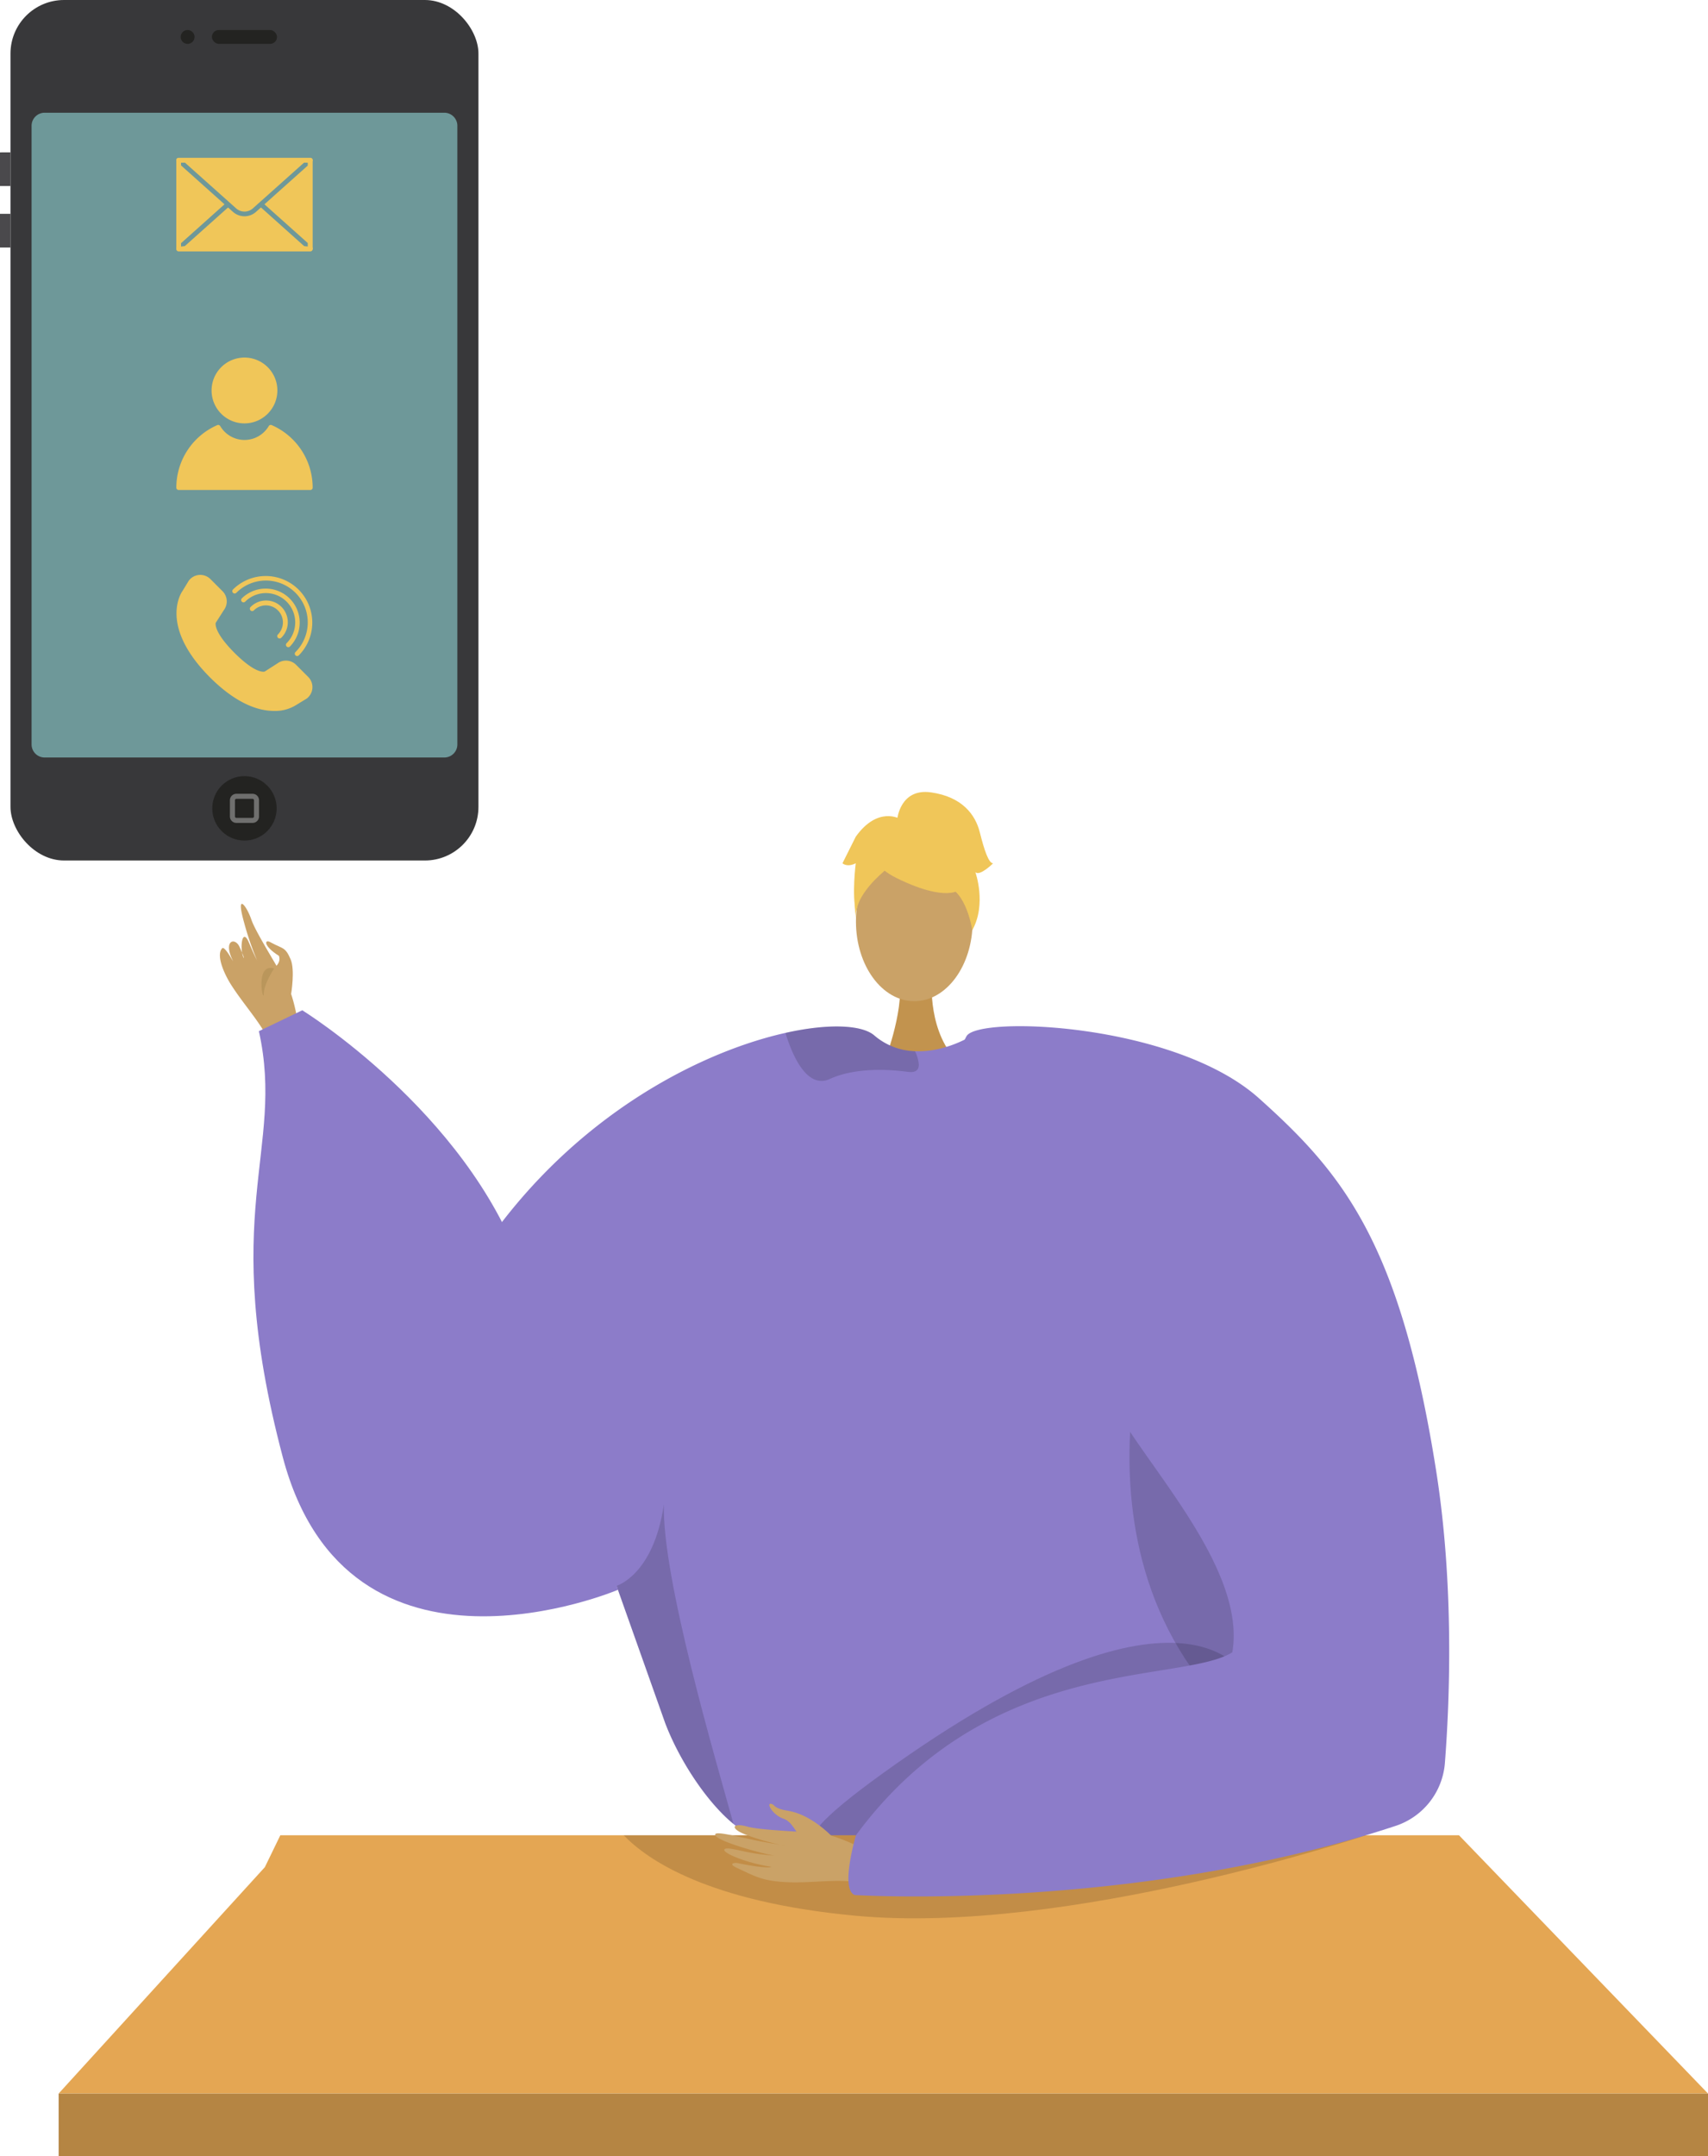 <svg xmlns="http://www.w3.org/2000/svg" width="363.425" height="458.498" viewBox="0 0 363.425 458.498"><defs><style>.a{fill:#38383a;}.b{fill:#4a494c;}.c{fill:#232321;}.d{fill:#6f6f6e;}.e{fill:#6e9899;}.f,.i{fill:#caa267;}.f,.g{fill-rule:evenodd;}.g{fill:#ba965b;}.h{fill:#c2934e;}.j{fill:#8c7cc9;}.k{opacity:0.15;}.l{fill:#f0c659;}.m{fill:#e4a653;}.n{fill:#b58543;}</style></defs><g transform="translate(-900.972 -8035.64)"><rect class="a" width="99.571" height="182.993" rx="11.392" transform="translate(903.204 8035.64)"/><path class="b" d="M900.983,8068.044s-.007,0-.011,0v7.153s.006,0,.011,0H903.2v-7.161Z"/><path class="b" d="M900.983,8081.113s-.007,0-.011.005v7.152s.006,0,.011,0H903.2v-7.162Z"/><rect class="c" width="13.854" height="2.946" rx="1.473" transform="translate(946.063 8042.025)"/><path class="c" d="M942.363,8043.5a1.473,1.473,0,1,0-1.473,1.473A1.473,1.473,0,0,0,942.363,8043.5Z"/><circle class="c" cx="6.852" cy="6.852" r="6.852" transform="translate(946.137 8200.693)"/><path class="d" d="M954.713,8210.643h-3.446a1.377,1.377,0,0,1-1.376-1.375v-3.445a1.378,1.378,0,0,1,1.376-1.375h3.446a1.378,1.378,0,0,1,1.375,1.375v3.445A1.377,1.377,0,0,1,954.713,8210.643Zm-3.446-5.119a.3.3,0,0,0-.3.3v3.445a.3.3,0,0,0,.3.3h3.446a.3.3,0,0,0,.3-.3v-3.445a.3.3,0,0,0-.3-.3Z"/><path class="e" d="M2.774,0H87.82a2.774,2.774,0,0,1,2.774,2.774v131.57a2.773,2.773,0,0,1-2.773,2.773H2.774A2.774,2.774,0,0,1,0,134.343V2.774A2.774,2.774,0,0,1,2.774,0Z" transform="translate(907.693 8059.614)"/><path class="f" d="M965.5,8260.973c-.263-.9-1.074-11.759-3.563-16.25s-6.6-10.94-7.485-13.531c-1.04-3.05-3.393-5.941-1.533.666a62.685,62.685,0,0,0,2.734,7.989c.27.436-.256-.3-1.689-3.709-1.524-3.619-2.055,1.493-1.128,3.227,0,0,.259.187-.889-2.345-.975-2.147-3.589-1.4-1.4,2.986-.039.077-1.78-3.277-2.313-2.691-1.3,1.424.35,5.283,1.884,7.707,2.992,4.725,7.357,9.218,8.541,13.274Z"/><path class="f" d="M962.914,8247.036s.87-5.129-.11-7.4c-1.157-2.683-1.65-2.179-4.173-3.556-1.435-.887-1.758.67,1.7,2.837.616,1.993-1.688,2.569-1.589,3.952s1.058,5.069,1.93,5.559S962.914,8247.036,962.914,8247.036Z"/><path class="g" d="M959.3,8241.614s-2.154,3.135-2.205,5.4S955.1,8240.329,959.3,8241.614Z"/><path class="h" d="M1099.256,8244.093s-1.031,11.509,6.067,17.873-16.359,0-16.359,0,4.365-11.022,3.386-17.873S1099.256,8244.093,1099.256,8244.093Z"/><ellipse class="i" cx="12.411" cy="16.932" rx="12.411" ry="16.932" transform="translate(1083.101 8214.691)"/><path class="j" d="M994.448,8317.267c18.787-39.3,52.317-57.228,73.724-61.987,9.266-2.065,16.261-1.659,18.816.546a13.878,13.878,0,0,0,8.662,3.366,18.822,18.822,0,0,0,4.865-.443,24.188,24.188,0,0,0,5.156-1.754c.792-.367,1.254-.631,1.254-.631a50.292,50.292,0,0,1,13.1.781c48.434,9.483,56.861,90.692,56.427,97.678-.264,4.156-4.562,22.992-9.935,39.732-4.4,13.744-9.54,26.083-13.763,27.789-9.37,3.771-80.116,8.946-94.661,2.008-.339-.254-.707-.527-1.055-.828-5.458-4.44-11.378-13.207-14.517-21.417,0-.011-8.362-23.576-10.068-28.374-.019-.048-.028-.085-.047-.123-.056-.188-.122-.367-.188-.537-.019-.066-.048-.122-.066-.188"/><path class="k" d="M1032.156,8372.884c.019.066.047.122.066.188.066.17.132.349.189.537.019.038.028.075.047.123,1.706,4.8,10.067,28.363,10.067,28.374,3.139,8.21,9.059,16.977,14.517,21.417-3.7-13.414-15.252-52.3-14.809-67.966C1040.027,8370.659,1032.156,8372.874,1032.156,8372.884Z"/><path class="k" d="M1145.414,8316.706s-23.445,69.987,41.6,99.71l1.322.878-.336-16.461s-30.65-42.77-30.766-43.871S1145.414,8316.706,1145.414,8316.706Z"/><path class="k" d="M1096.471,8261.971c.037,1.122-.557,1.857-2.357,1.612-5.618-.763-11.962-.6-16.572,1.509a3.913,3.913,0,0,1-3.789-.161c-2.951-1.725-4.779-6.872-5.505-9.152a1.553,1.553,0,0,1-.076-.5c9.266-2.065,16.261-1.659,18.816.546a13.878,13.878,0,0,0,8.662,3.366A7.632,7.632,0,0,1,1096.471,8261.971Z"/><path class="l" d="M1090.848,8221.9s21.485,11.913,15.108-7.213C1101.544,8201.458,1076.195,8213.378,1090.848,8221.9Z"/><path class="l" d="M1093.963,8217.335s-12.022,7.133-10.862,14.288c0,0-2.651-21.362,9.3-21.9s16.58.616,15.519,23.206C1107.922,8232.93,1104.449,8214.961,1093.963,8217.335Z"/><path class="l" d="M1091.882,8209.863s.6-6.656,7.2-5.714,9.427,4.714,10.369,8.483,1.886,6.6,2.828,6.6c0,0-2.828,2.827-3.77,1.885,0,0,2.446,6.779-.662,12.345,0,0-1.223-8.574-5.937-9.517S1091.882,8209.863,1091.882,8209.863Z"/><path class="l" d="M1092.486,8209.8s-4.713-2.828-9.427,3.771l-2.828,5.656s.943.941,2.828,0c0,0-.859,6.641.042,10.39l2.786-11.333Z"/><path class="k" d="M1166.09,8392.354s-12.126-25.43-74.3,18.281,58.349-10.724,58.349-10.724Z"/><path class="j" d="M1032.458,8373.732s-57.38,24.342-71.3-28.156.559-65.09-5.1-90.646l9.23-4.443s34.738,21.417,46.63,54.482S1032.458,8373.732,1032.458,8373.732Z"/><path class="m" d="M913.45,8480.855H1264.4l-52.981-54.922h-250.8l-3.291,6.777Z"/><path class="k" d="M1033.694,8425.933c4.981,5.2,17.948,14.2,49.4,17.116,45.173,4.182,108.492-17.116,108.492-17.116Z"/><path class="f" d="M1090.815,8431.943c-.894-.3-10.325-5.948-15.438-6.419s-12.76-.687-15.4-1.437c-3.105-.883-3.889.351-.312,1.716a50.446,50.446,0,0,0,8.144,2.307c.512.021-2.82-.428-6.441-1.178-3.849-.8-8.025-1.883-8.216-1.2-.37,1.33,10.718,4.318,12.672,4.53a49.082,49.082,0,0,1-5.15-.624c-2.325-.413-4.989-1.235-5.512-.753-.825.76,5.048,3.063,9.9,3.736.084.158-1.484.4-7.195-.783-.574-.119-2.035.132-.156,1,3.956,1.829,5.522,2.907,11.255,3.086,5.59.174,11.761-.976,15.782.372Z"/><path class="f" d="M1077.841,8426.027s-4.329-4.546-9.189-5.3c-2.889-.446-2.821-1.174-3.314-1.391-1.635-.72-.052,2.315,2.4,3.094,1.994.634,3.108,4.041,4.307,4.765s4.787,2.049,5.682,1.58S1077.841,8426.027,1077.841,8426.027Z"/><path class="j" d="M1168.84,8269.192c17.757,15.887,30.042,30.643,37.706,79.183,3.889,24.626,2.876,49.253,1.864,62.24a15.345,15.345,0,0,1-10.546,13.342c-55.631,18.35-115.013,14.686-115.013,14.686-3.186-1.186.25-12.712.25-12.712,28.462-38.627,69.14-32.132,80.083-38.907,3.414-20.023-24.093-45.08-27.336-57.5-8.5-32.573-36.457-60.761-29.222-73.527C1109.125,8251.579,1150.93,8253.167,1168.84,8269.192Z"/><rect class="n" width="350.947" height="13.283" transform="translate(913.45 8480.855)"/><circle class="l" cx="6.502" cy="6.502" r="6.502" transform="translate(946.489 8112.174)"/><path class="l" d="M952.991,8125.679a7,7,0,1,1,7-7A7.01,7.01,0,0,1,952.991,8125.679Zm0-13a6,6,0,1,0,6,6A6.008,6.008,0,0,0,952.991,8112.675Z"/><path class="l" d="M958.584,8126.506a6.491,6.491,0,0,1-11.186,0,14,14,0,0,0-8.412,12.836H967A14,14,0,0,0,958.584,8126.506Z"/><path class="l" d="M967,8139.843h-28.01a.5.5,0,0,1-.5-.5,14.509,14.509,0,0,1,8.712-13.295.5.5,0,0,1,.631.2,5.99,5.99,0,0,0,10.325,0,.5.5,0,0,1,.63-.2,14.507,14.507,0,0,1,8.712,13.295A.5.5,0,0,1,967,8139.843Zm-27.5-1h26.992a13.507,13.507,0,0,0-7.715-11.7,6.987,6.987,0,0,1-11.562,0A13.507,13.507,0,0,0,939.495,8138.842Z"/><path class="l" d="M941.546,8159.419l-1.321,2.167s-5.017,6.88,5.734,17.706l0,0,.051.049.049.051,0,0c10.826,10.751,17.707,5.734,17.707,5.734l2.166-1.32a2.555,2.555,0,0,0,.274-3.85l-2.585-2.584a2.553,2.553,0,0,0-3.338-.237l-2.75,1.758s-1.848,1.091-7.017-4.058c-5.149-5.168-4.058-7.017-4.058-7.017l1.759-2.75a2.554,2.554,0,0,0-.238-3.338l-2.584-2.584A2.553,2.553,0,0,0,941.546,8159.419Z"/><path class="l" d="M959.278,8186.826c-3.181,0-7.825-1.385-13.537-7.045l-.034-.03-.053-.054-.054-.054a.238.238,0,0,1-.03-.033c-10.882-10.982-5.964-18.025-5.749-18.319l1.3-2.133.027-.04a3.056,3.056,0,0,1,4.6-.327l2.584,2.585a3.069,3.069,0,0,1,.284,3.992l-1.738,2.72h0c.006,0-.638,1.748,3.991,6.394,4.677,4.66,6.414,3.976,6.433,3.967l2.709-1.736a3.059,3.059,0,0,1,3.962.305l2.584,2.584a3.055,3.055,0,0,1-.327,4.6l-2.206,1.347A8.422,8.422,0,0,1,959.278,8186.826Zm-12.9-7.817c.011.008.021.019.032.029,10.356,10.285,16.791,5.876,17.06,5.683l2.2-1.342a2.059,2.059,0,0,0,.179-3.069l-2.583-2.584a2.063,2.063,0,0,0-2.685-.191l-2.78,1.78c-.382.224-2.462,1.033-7.64-4.125-5.162-5.182-4.351-7.261-4.136-7.626l1.768-2.765a2.075,2.075,0,0,0-.169-2.715l-2.585-2.585a2.054,2.054,0,0,0-3.082.2l-1.307,2.145c-.214.3-4.625,6.736,5.662,17.094a.446.446,0,0,1,.03.033Z"/><path class="l" d="M960.462,8171.42a.5.5,0,0,1-.354-.855,3.62,3.62,0,0,0-5.12-5.12.5.5,0,0,1-.708-.708,4.622,4.622,0,1,1,6.536,6.536A.5.5,0,0,1,960.462,8171.42Z"/><path class="l" d="M962.313,8173.271a.5.5,0,0,1-.354-.854,6.238,6.238,0,0,0-8.822-8.823.5.5,0,0,1-.708-.708,7.24,7.24,0,0,1,10.238,10.239A.5.5,0,0,1,962.313,8173.271Z"/><path class="l" d="M964.2,8175.157a.5.5,0,0,1-.354-.855,8.9,8.9,0,1,0-12.593-12.593.5.5,0,0,1-.708-.708,9.906,9.906,0,0,1,14.009,14.009A.5.5,0,0,1,964.2,8175.157Z"/><path class="l" d="M956.5,8079.756l-1.055.943a3.678,3.678,0,0,1-4.9,0l-1.047-.935-9.2,8.214h25.386Zm0,0-1.055.943a3.678,3.678,0,0,1-4.9,0l-1.047-.935-9.2,8.214h25.386ZM938.991,8069.7v18.9H967v-18.9Zm27.51,17.662v.742H939.488v-.742l9.255-8.274-9.255-8.274v-.609h.81l10.911,9.744a2.67,2.67,0,0,0,3.572,0l10.911-9.744h.809v.609l-9.262,8.274Zm-11.059-6.663a3.678,3.678,0,0,1-4.9,0l-1.047-.935-9.2,8.214h25.386l-9.187-8.222Zm1.055-.943-1.055.943a3.678,3.678,0,0,1-4.9,0l-1.047-.935-9.2,8.214h25.386Zm0,0-1.055.943a3.678,3.678,0,0,1-4.9,0l-1.047-.935-9.2,8.214h25.386Z"/><path class="l" d="M967.467,8069.522a.275.275,0,0,0-.06-.1.449.449,0,0,0-.059-.067.207.207,0,0,0-.074-.067.684.684,0,0,0-.127-.06.493.493,0,0,0-.148-.022H938.991a.506.506,0,0,0-.149.022.432.432,0,0,0-.208.127l-.044.044a.7.7,0,0,0-.067.127.394.394,0,0,0-.03.156c0,.007-.007.014-.007.022v18.9a.5.5,0,0,0,.505.5H967a.5.5,0,0,0,.5-.5v-18.9A.5.5,0,0,0,967.467,8069.522Zm-27.979.683H966.5v17.9H939.488Z"/><path class="l" d="M967.467,8069.522a.275.275,0,0,0-.06-.1.449.449,0,0,0-.059-.067.207.207,0,0,0-.074-.067.684.684,0,0,0-.127-.06.493.493,0,0,0-.148-.022H938.991a.506.506,0,0,0-.149.022.432.432,0,0,0-.208.127l-.044.044a.7.7,0,0,0-.067.127.394.394,0,0,0-.03.156.489.489,0,0,0,.164.393l.334.3.5.446v-.609H966.5v.609l.5-.446.334-.3a.479.479,0,0,0,.163-.371A.5.5,0,0,0,967.467,8069.522Z"/><path class="l" d="M967.5,8088.476a.485.485,0,0,1-.5.5H938.991a.5.5,0,0,1-.334-.869l.334-.3.5-.445v.742H966.5v-.742l.5.445.334.3A.483.483,0,0,1,967.5,8088.476Z"/><path class="l" d="M940.3,8087.978l-.81.126s4.505.564,4.675.6,7.923-.093,7.923-.093l9.98-.155,3.435.046,1-.393-.817-.126-3.649-.858-14.2-.418Z"/></g></svg>